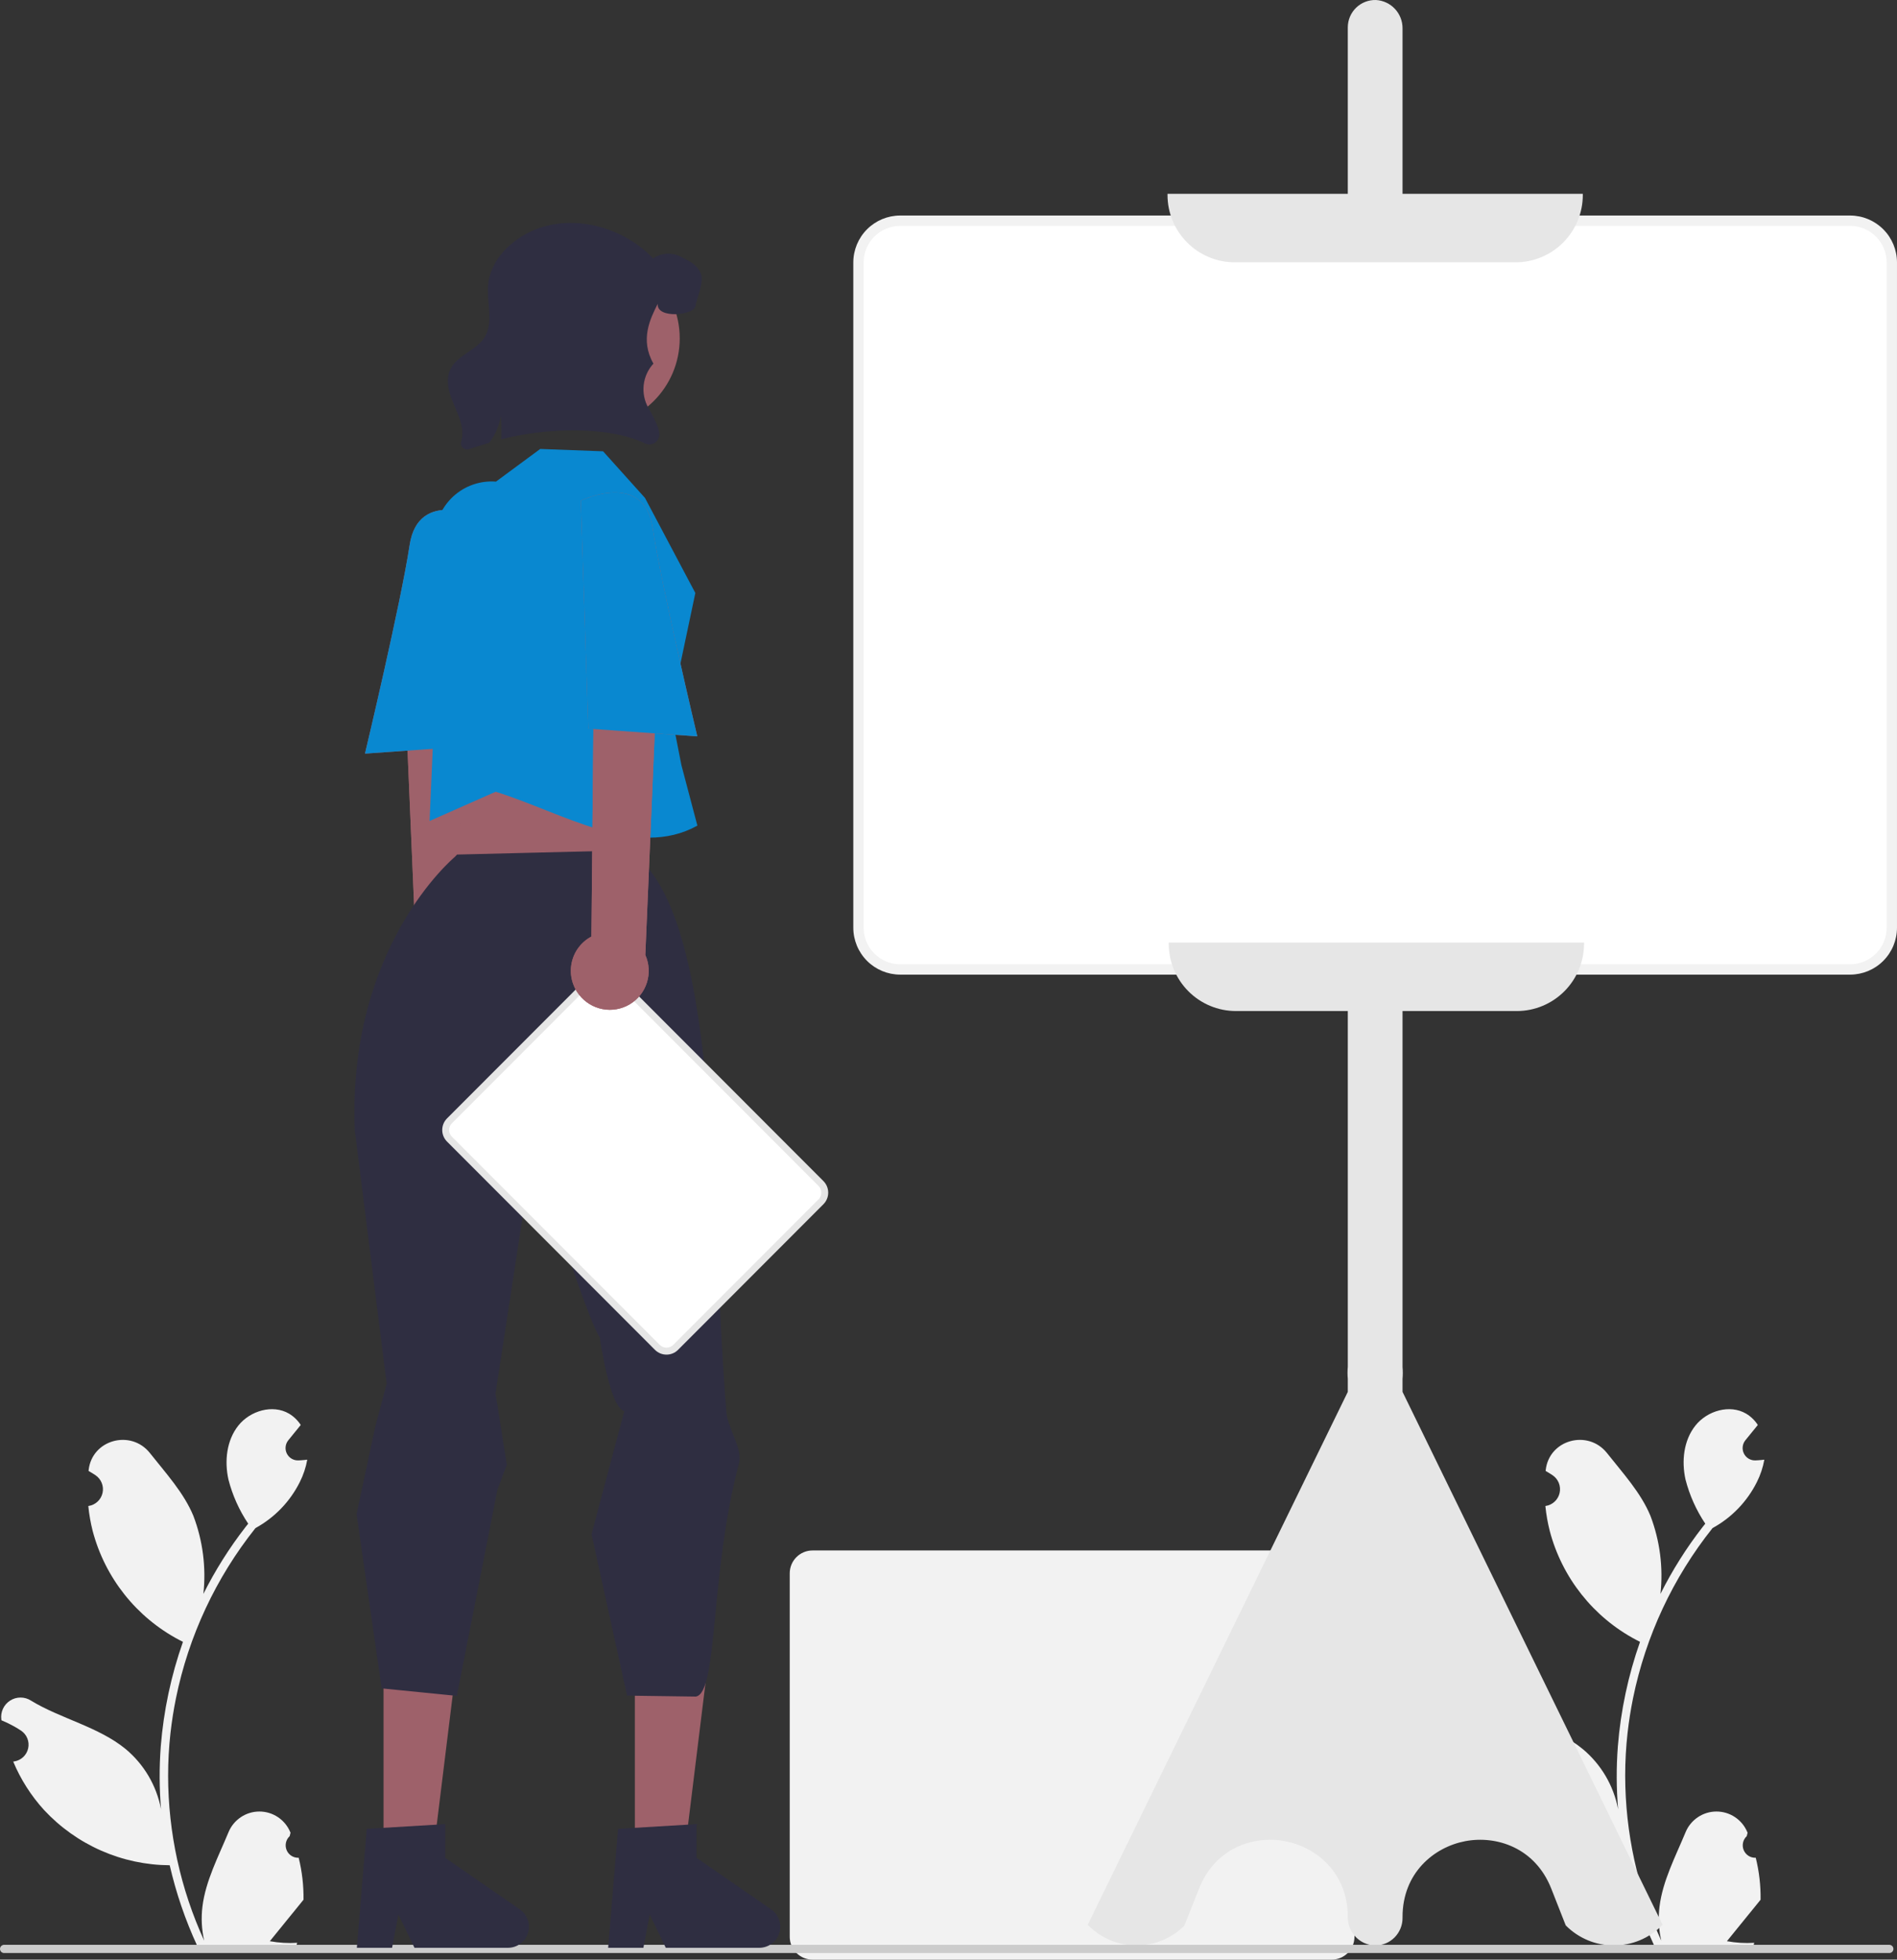 <svg width="276" height="285" viewBox="0 0 276 285" fill="none" xmlns="http://www.w3.org/2000/svg">
    <rect x="0" y="0" width="276" height="285" fill="#333333" stroke="none"/>
    <g clip-path="url(#clip0_2261_5181)">
        <path
            d="M193.754 285H118.214C117.336 284.999 116.494 284.649 115.874 284.028C115.253 283.406 114.903 282.563 114.902 281.684V228.807C114.903 227.928 115.253 227.085 115.874 226.464C116.494 225.842 117.336 225.492 118.214 225.491H193.754C194.632 225.492 195.473 225.842 196.094 226.464C196.715 227.085 197.064 227.928 197.065 228.807V281.684C197.064 282.563 196.715 283.406 196.094 284.028C195.473 284.649 194.632 284.999 193.754 285Z"
            fill="#F2F2F2" />
        <path
            d="M70.307 147.163C70.813 146.514 71.171 145.762 71.356 144.959C71.541 144.157 71.547 143.324 71.376 142.518C71.204 141.713 70.858 140.955 70.362 140.298C69.866 139.641 69.232 139.101 68.505 138.716L68.029 88.13L58.586 92.469L60.663 141.392C60.098 142.658 60.016 144.088 60.432 145.41C60.849 146.732 61.736 147.855 62.925 148.566C64.114 149.278 65.522 149.528 66.882 149.269C68.243 149.01 69.461 148.261 70.307 147.163Z"
            fill="#9E616A" />
        <path
            d="M70.054 75.323C70.054 75.323 60.868 70.862 59.597 79.279C58.327 87.696 53.102 109.603 53.102 109.603L68.958 108.48L70.054 75.323Z"
            fill="#9E616A" />
        <path
            d="M70.307 147.163C70.813 146.514 71.171 145.762 71.356 144.959C71.541 144.157 71.547 143.324 71.376 142.518C71.204 141.713 70.858 140.955 70.362 140.298C69.866 139.641 69.232 139.101 68.505 138.716L68.029 88.13L58.586 92.469L60.663 141.392C60.098 142.658 60.016 144.088 60.432 145.41C60.849 146.732 61.736 147.855 62.925 148.566C64.114 149.278 65.522 149.528 66.882 149.269C68.243 149.01 69.461 148.261 70.307 147.163Z"
            fill="#9E616A" />
        <path
            d="M70.054 75.323C70.054 75.323 60.868 70.862 59.597 79.279C58.327 87.696 53.102 109.603 53.102 109.603L68.958 108.48L70.054 75.323Z"
            fill="#0988D0" />
        <path
            d="M43.456 270.184C43.085 270.201 42.718 270.104 42.404 269.905C42.09 269.706 41.845 269.416 41.702 269.073C41.559 268.73 41.524 268.351 41.603 267.988C41.682 267.624 41.871 267.294 42.144 267.042C42.189 266.86 42.222 266.73 42.268 266.548C42.251 266.508 42.235 266.469 42.218 266.429C41.845 265.546 41.219 264.792 40.419 264.264C39.619 263.735 38.681 263.455 37.722 263.459C36.764 263.462 35.828 263.749 35.032 264.284C34.236 264.818 33.615 265.576 33.248 266.463C31.781 270.001 29.913 273.544 29.453 277.285C29.251 278.938 29.336 280.614 29.706 282.239C26.26 274.713 24.471 266.533 24.459 258.254C24.458 256.177 24.574 254.101 24.804 252.036C24.995 250.344 25.26 248.663 25.598 246.995C27.445 237.942 31.41 229.457 37.169 222.237C39.956 220.714 42.209 218.373 43.627 215.529C44.14 214.506 44.503 213.415 44.704 212.288C44.389 212.329 44.07 212.355 43.755 212.376C43.657 212.381 43.554 212.386 43.456 212.391L43.419 212.393C43.074 212.408 42.731 212.324 42.433 212.149C42.134 211.974 41.893 211.716 41.737 211.407C41.581 211.098 41.518 210.75 41.555 210.406C41.592 210.061 41.728 209.735 41.946 209.466C42.082 209.299 42.218 209.132 42.353 208.965C42.56 208.707 42.771 208.454 42.977 208.196C43.001 208.172 43.023 208.146 43.044 208.119C43.281 207.824 43.518 207.535 43.755 207.241C43.323 206.569 42.74 206.006 42.054 205.595C39.679 204.202 36.401 205.167 34.684 207.319C32.963 209.471 32.638 212.489 33.236 215.178C33.824 217.465 34.797 219.636 36.112 221.597C35.983 221.762 35.849 221.922 35.72 222.087C33.365 225.119 31.312 228.376 29.591 231.809C30.01 227.963 29.51 224.072 28.134 220.456C26.739 217.087 24.124 214.25 21.822 211.337C19.056 207.838 13.384 209.365 12.897 213.8C12.892 213.843 12.888 213.886 12.883 213.929C13.225 214.122 13.56 214.327 13.888 214.544C14.299 214.819 14.618 215.213 14.802 215.672C14.987 216.132 15.028 216.637 14.921 217.121C14.814 217.605 14.564 218.045 14.203 218.383C13.841 218.722 13.386 218.944 12.897 219.019L12.847 219.027C12.969 220.261 13.184 221.484 13.491 222.686C14.381 226.04 15.953 229.173 18.109 231.89C20.265 234.608 22.959 236.85 26.021 238.476C26.222 238.579 26.418 238.682 26.619 238.78C24.89 243.686 23.805 248.796 23.392 253.982C23.159 257.041 23.172 260.115 23.433 263.172L23.418 263.064C22.758 259.664 20.947 256.596 18.29 254.379C14.343 251.133 8.768 249.938 4.51 247.329C4.058 247.038 3.532 246.883 2.994 246.882C2.456 246.881 1.929 247.033 1.476 247.322C1.022 247.61 0.66 248.023 0.432 248.511C0.205 248.999 0.122 249.541 0.192 250.075C0.198 250.113 0.204 250.151 0.21 250.189C0.844 250.448 1.462 250.746 2.06 251.082C2.402 251.275 2.737 251.48 3.064 251.697C3.476 251.972 3.795 252.365 3.979 252.825C4.164 253.285 4.205 253.79 4.098 254.274C3.991 254.757 3.74 255.197 3.379 255.536C3.018 255.875 2.563 256.097 2.074 256.172L2.024 256.18C1.988 256.185 1.957 256.19 1.921 256.195C3.005 258.788 4.527 261.174 6.42 263.249C8.759 265.762 11.585 267.769 14.726 269.149C17.867 270.529 21.256 271.252 24.686 271.273H24.691C25.622 275.324 26.971 279.267 28.716 283.038H43.096C43.147 282.878 43.194 282.713 43.24 282.553C41.909 282.637 40.573 282.557 39.261 282.316C40.328 281.005 41.395 279.684 42.462 278.374C42.486 278.349 42.508 278.323 42.529 278.296C43.07 277.625 43.616 276.96 44.157 276.289L44.158 276.288C44.187 274.232 43.951 272.181 43.456 270.185L43.456 270.184Z"
            fill="#F2F2F2" />
        <path
            d="M255.45 270.184C255.079 270.201 254.712 270.104 254.398 269.905C254.085 269.706 253.84 269.416 253.696 269.073C253.553 268.73 253.519 268.351 253.598 267.988C253.676 267.624 253.865 267.294 254.138 267.042C254.183 266.86 254.216 266.73 254.262 266.548C254.245 266.508 254.229 266.469 254.212 266.429C253.839 265.546 253.213 264.792 252.413 264.264C251.613 263.735 250.675 263.455 249.716 263.459C248.758 263.462 247.822 263.749 247.026 264.284C246.23 264.818 245.609 265.576 245.242 266.463C243.775 270.001 241.907 273.544 241.447 277.285C241.245 278.938 241.33 280.614 241.7 282.239C238.254 274.713 236.465 266.533 236.453 258.254C236.452 256.177 236.568 254.101 236.798 252.036C236.989 250.344 237.254 248.663 237.592 246.995C239.439 237.942 243.404 229.457 249.163 222.237C251.95 220.714 254.204 218.373 255.621 215.529C256.134 214.506 256.497 213.415 256.698 212.288C256.383 212.329 256.064 212.355 255.749 212.376C255.652 212.381 255.548 212.386 255.451 212.391L255.414 212.393C255.068 212.408 254.725 212.324 254.427 212.149C254.128 211.974 253.887 211.716 253.731 211.407C253.575 211.098 253.512 210.75 253.549 210.406C253.586 210.061 253.722 209.735 253.94 209.466C254.076 209.299 254.212 209.132 254.348 208.965C254.554 208.707 254.765 208.454 254.971 208.196C254.995 208.172 255.017 208.146 255.038 208.119C255.275 207.824 255.512 207.535 255.749 207.241C255.317 206.569 254.735 206.006 254.049 205.595C251.673 204.202 248.395 205.167 246.678 207.319C244.957 209.471 244.632 212.489 245.23 215.178C245.818 217.465 246.791 219.636 248.106 221.597C247.977 221.762 247.843 221.922 247.714 222.087C245.359 225.119 243.306 228.376 241.585 231.809C242.004 227.963 241.504 224.072 240.128 220.456C238.733 217.087 236.118 214.25 233.816 211.337C231.05 207.838 225.378 209.365 224.891 213.8C224.886 213.843 224.882 213.886 224.877 213.929C225.219 214.122 225.554 214.327 225.882 214.544C226.293 214.819 226.612 215.213 226.797 215.672C226.981 216.132 227.022 216.637 226.915 217.121C226.808 217.605 226.558 218.045 226.197 218.383C225.835 218.722 225.381 218.944 224.891 219.019L224.841 219.027C224.963 220.261 225.179 221.484 225.486 222.686C226.375 226.04 227.947 229.173 230.103 231.89C232.259 234.608 234.953 236.85 238.015 238.476C238.216 238.579 238.412 238.682 238.613 238.78C236.884 243.686 235.799 248.796 235.386 253.982C235.153 257.041 235.166 260.115 235.428 263.172L235.412 263.064C234.752 259.664 232.941 256.596 230.284 254.379C226.337 251.133 220.762 249.938 216.504 247.329C216.052 247.038 215.526 246.883 214.988 246.882C214.45 246.881 213.924 247.033 213.47 247.322C213.016 247.61 212.654 248.023 212.427 248.511C212.199 248.999 212.116 249.541 212.187 250.075C212.192 250.113 212.198 250.151 212.204 250.189C212.839 250.448 213.457 250.746 214.054 251.082C214.396 251.275 214.731 251.48 215.059 251.697C215.47 251.972 215.789 252.365 215.973 252.825C216.158 253.285 216.199 253.79 216.092 254.274C215.985 254.757 215.735 255.197 215.373 255.536C215.012 255.875 214.557 256.097 214.068 256.172L214.018 256.18C213.982 256.185 213.951 256.19 213.915 256.195C214.999 258.788 216.522 261.174 218.414 263.249C220.753 265.762 223.579 267.769 226.72 269.149C229.861 270.529 233.25 271.252 236.68 271.273H236.685C237.616 275.324 238.965 279.267 240.71 283.038H255.09C255.141 282.878 255.188 282.713 255.234 282.553C253.903 282.637 252.567 282.557 251.255 282.316C252.322 281.005 253.389 279.684 254.456 278.374C254.48 278.349 254.502 278.323 254.523 278.296C255.064 277.625 255.61 276.96 256.151 276.289L256.152 276.288C256.181 274.232 255.945 272.181 255.451 270.185L255.45 270.184Z"
            fill="#F2F2F2" />
        <path
            d="M200.078 282.944C200.036 282.944 199.995 282.943 199.954 282.942C198.901 282.882 197.913 282.418 197.194 281.646C196.475 280.875 196.081 279.855 196.094 278.8C196.094 272.38 191.513 268.635 186.974 267.772C182.434 266.909 176.801 268.71 174.45 274.684L172.312 280.057C170.464 281.903 167.96 282.939 165.349 282.939C162.739 282.939 160.234 281.903 158.386 280.057L158.26 279.93L158.338 279.769L196.094 202.429V200.533C196.041 199.949 196.042 199.361 196.095 198.777L196.094 3.987C196.094 3.453 196.201 2.925 196.408 2.433C196.616 1.942 196.921 1.497 197.303 1.125C197.686 0.753 198.14 0.462 198.637 0.269C199.134 0.076 199.665 -0.015 200.198 0.002C201.251 0.062 202.239 0.526 202.958 1.298C203.677 2.069 204.071 3.089 204.059 4.144V198.8C204.111 199.384 204.111 199.972 204.058 200.556L204.059 202.428L241.892 279.93L241.766 280.057C239.918 281.903 237.414 282.939 234.803 282.939C232.192 282.939 229.688 281.903 227.84 280.057L227.784 279.971L225.703 274.684C223.351 268.711 217.719 266.91 213.179 267.772C208.639 268.635 204.059 272.38 204.059 278.8V278.957C204.059 280.014 203.639 281.028 202.893 281.776C202.146 282.524 201.134 282.944 200.078 282.944Z"
            fill="#E6E6E6" />
        <path
            d="M269.187 140.991H130.963C129.356 140.989 127.816 140.35 126.679 139.212C125.543 138.075 124.904 136.532 124.902 134.924V38.168C124.904 36.559 125.543 35.017 126.679 33.879C127.816 32.742 129.356 32.102 130.963 32.1H269.187C270.794 32.102 272.335 32.742 273.471 33.879C274.607 35.017 275.246 36.559 275.248 38.168V134.924C275.246 136.532 274.607 138.074 273.471 139.212C272.334 140.349 270.794 140.989 269.187 140.991Z"
            fill="white" />
        <path
            d="M269.187 141.744H130.963C129.157 141.742 127.425 141.023 126.148 139.744C124.871 138.465 124.153 136.732 124.15 134.924V38.167C124.152 36.359 124.871 34.626 126.148 33.347C127.425 32.069 129.157 31.349 130.963 31.347H269.187C270.993 31.349 272.725 32.069 274.002 33.347C275.279 34.626 275.997 36.359 275.999 38.167V134.924C275.997 136.732 275.279 138.465 274.002 139.744C272.725 141.022 270.993 141.742 269.187 141.744ZM130.963 32.853C129.555 32.854 128.206 33.415 127.211 34.411C126.215 35.407 125.656 36.758 125.654 38.167V134.924C125.656 136.333 126.215 137.684 127.211 138.68C128.206 139.676 129.555 140.237 130.963 140.238H269.187C270.595 140.237 271.944 139.676 272.939 138.68C273.934 137.684 274.494 136.333 274.496 134.924V38.167C274.494 36.758 273.934 35.407 272.939 34.411C271.944 33.415 270.595 32.854 269.187 32.853H130.963Z"
            fill="#F2F2F2" />
        <path
            d="M220.514 38.149H179.639C177.048 38.147 174.564 37.114 172.731 35.28C170.899 33.445 169.868 30.958 169.865 28.363V28.186H230.288V28.363C230.285 30.958 229.254 33.445 227.422 35.28C225.589 37.114 223.105 38.147 220.514 38.149Z"
            fill="#E6E6E6" />
        <path
            d="M220.691 147.041H179.817C177.226 147.038 174.741 146.006 172.909 144.171C171.077 142.337 170.046 139.849 170.043 137.255V137.077H230.466V137.255C230.463 139.849 229.432 142.337 227.599 144.171C225.767 146.006 223.283 147.038 220.691 147.041Z"
            fill="#E6E6E6" />
        <path
            d="M275.479 283.443C275.479 283.521 275.464 283.599 275.434 283.672C275.404 283.744 275.36 283.81 275.304 283.866C275.249 283.921 275.183 283.965 275.111 283.995C275.038 284.025 274.961 284.04 274.882 284.04H0.596C0.438 284.04 0.287 283.977 0.175 283.865C0.063 283.753 0 283.601 0 283.443C0 283.284 0.063 283.132 0.175 283.021C0.287 282.909 0.438 282.846 0.596 282.846H274.882C274.961 282.845 275.038 282.861 275.111 282.891C275.183 282.921 275.249 282.965 275.304 283.02C275.36 283.075 275.404 283.141 275.434 283.214C275.464 283.287 275.479 283.364 275.479 283.443Z"
            fill="#CCCCCC" />
        <path d="M92.369 269.543H99.594L103.031 241.641L92.367 241.642L92.369 269.543Z"
            fill="#9E616A" />
        <path
            d="M89.922 265.975L101.344 265.292V270.191L112.202 277.7C112.739 278.07 113.143 278.603 113.355 279.22C113.568 279.837 113.578 280.506 113.384 281.129C113.19 281.752 112.802 282.296 112.277 282.683C111.752 283.07 111.117 283.278 110.465 283.278H96.868L94.524 278.432L93.609 283.278H88.482L89.922 265.975Z"
            fill="#2F2E41" />
        <path
            d="M67.798 114.35L67.09 117.727L66.488 130.184L90.667 126.906L92.524 112.482L89.957 108.26L67.798 114.35Z"
            fill="#9E616A" />
        <path d="M55.804 269.543H63.029L66.466 241.641L55.803 241.642L55.804 269.543Z"
            fill="#9E616A" />
        <path
            d="M51.885 220.249L51.885 220.174L54.589 207.534L56.257 201.241L51.621 164.396C50.53 137.627 66.041 124.759 66.163 124.633L66.5 124.283L91.376 123.673C104.76 131.702 103.245 175.616 105.696 205.482C105.871 207.611 108.067 210.755 107.527 212.78C103.244 228.851 104.499 246.229 101.236 246.743L91.232 246.604L86.065 223.126L90.835 205.22C88.719 204.83 87.257 194.476 87.257 194.476C86.336 193.38 83.154 184.061 83.154 184.061L78.911 158.265L72.095 202.634L73.736 213.043L72.378 216.622L66.56 246.169L66.498 246.645L55.53 245.549L51.885 220.249Z"
            fill="#2F2E41" />
        <path
            d="M53.358 265.975L64.779 265.292V270.191L75.638 277.7C76.174 278.07 76.578 278.603 76.791 279.22C77.003 279.837 77.013 280.506 76.819 281.129C76.625 281.752 76.237 282.296 75.712 282.683C75.187 283.07 74.553 283.278 73.901 283.278H60.303L57.96 278.432L57.045 283.278H51.918L53.358 265.975Z"
            fill="#2F2E41" />
        <path
            d="M87.744 65.635L93.842 72.419L101.167 86.242L97.569 103.286L99.142 111.284L101.465 120.076C92.514 125.033 81.882 118.187 72.114 115.147L62.504 119.398L63.012 107.695L63.273 78.211C63.283 77.079 63.525 75.96 63.985 74.926C64.445 73.891 65.112 72.962 65.945 72.196C66.778 71.43 67.76 70.844 68.829 70.474C69.898 70.104 71.032 69.958 72.159 70.045L78.596 65.296L87.744 65.635Z"
            fill="#0988D0" />
        <path
            d="M86.036 62.084C93.138 62.084 98.895 56.32 98.895 49.21C98.895 42.1 93.138 36.336 86.036 36.336C78.935 36.336 73.178 42.1 73.178 49.21C73.178 56.32 78.935 62.084 86.036 62.084Z"
            fill="#9E616A" />
        <path
            d="M101.168 44.564C100.941 45.825 95.528 46.434 95.691 44.19C94.638 46.303 93.064 49.369 95.069 52.881C94.283 53.738 93.789 54.821 93.655 55.975C93.522 57.13 93.757 58.298 94.326 59.311C94.896 60.239 95.374 61.221 95.753 62.243C95.829 62.491 95.884 62.746 95.916 63.003C95.948 63.262 95.91 63.525 95.806 63.764C95.702 64.003 95.535 64.21 95.324 64.363C95.113 64.515 94.864 64.608 94.605 64.632C94.345 64.655 94.084 64.608 93.849 64.496C88.396 61.822 78.887 62.275 72.921 63.906C72.961 62.744 72.945 61.585 72.874 60.428C72.656 61.875 72.073 63.242 71.18 64.4C70.159 64.702 69.157 65.016 68.188 65.327C68.04 65.375 67.882 65.382 67.73 65.347C67.579 65.312 67.439 65.237 67.327 65.129C67.215 65.021 67.134 64.885 67.093 64.735C67.052 64.585 67.053 64.426 67.095 64.276C67.284 63.59 67.319 62.869 67.198 62.167C66.952 60.711 66.22 59.394 65.704 58.013C65.187 56.632 64.893 55.045 65.525 53.712C66.507 51.642 69.273 51.01 70.493 49.072C71.864 46.895 70.799 44.058 71.014 41.491C71.316 37.862 74.284 34.914 77.631 33.489C83.426 31.022 90.675 33.02 95.019 37.58C95.629 37.168 96.34 36.934 97.075 36.902C97.809 36.87 98.538 37.043 99.18 37.401C100.464 38.09 101.386 38.448 101.962 39.789C102.467 40.967 101.398 43.298 101.168 44.564Z"
            fill="#2F2E41" />
        <path
            d="M95.643 195.959L65.39 165.67C65.039 165.317 64.842 164.839 64.842 164.342C64.842 163.844 65.039 163.366 65.39 163.013L86.542 141.837C86.894 141.485 87.371 141.287 87.868 141.287C88.365 141.287 88.843 141.485 89.195 141.837L119.448 172.126C119.799 172.478 119.996 172.956 119.996 173.454C119.996 173.952 119.799 174.43 119.447 174.782L98.296 195.959C97.944 196.31 97.467 196.508 96.97 196.508C96.472 196.508 95.995 196.31 95.643 195.959Z"
            fill="white" />
        <path
            d="M96.971 197.009C96.659 197.01 96.35 196.949 96.061 196.83C95.773 196.711 95.511 196.535 95.29 196.314L65.037 166.024C64.592 165.578 64.342 164.973 64.342 164.342C64.342 163.711 64.592 163.105 65.037 162.659L86.189 141.482C86.635 141.036 87.239 140.786 87.87 140.786C88.5 140.786 89.104 141.036 89.55 141.482L119.803 171.771C120.248 172.218 120.499 172.823 120.499 173.454C120.499 174.085 120.248 174.69 119.803 175.137L98.652 196.314C98.431 196.535 98.169 196.711 97.881 196.83C97.592 196.949 97.283 197.01 96.971 197.009ZM87.869 141.789C87.689 141.789 87.51 141.824 87.343 141.893C87.176 141.962 87.025 142.063 86.898 142.192L65.746 163.368C65.489 163.627 65.344 163.977 65.344 164.342C65.344 164.706 65.489 165.056 65.746 165.315L95.999 195.604C96.261 195.854 96.609 195.993 96.971 195.993C97.333 195.993 97.681 195.854 97.943 195.604L119.094 174.427C119.352 174.169 119.496 173.819 119.496 173.454C119.496 173.089 119.352 172.739 119.094 172.481L88.841 142.192C88.714 142.063 88.562 141.962 88.396 141.893C88.229 141.824 88.05 141.789 87.869 141.789Z"
            fill="#E6E6E6" />
        <path
            d="M84.246 144.654C83.739 144.005 83.381 143.253 83.196 142.45C83.012 141.648 83.005 140.815 83.177 140.009C83.349 139.204 83.695 138.446 84.191 137.789C84.687 137.132 85.32 136.592 86.047 136.207L86.523 85.622L95.967 89.96L93.889 138.884C94.455 140.149 94.537 141.579 94.12 142.901C93.703 144.223 92.816 145.346 91.628 146.058C90.439 146.769 89.031 147.019 87.67 146.76C86.31 146.502 85.091 145.752 84.246 144.654Z"
            fill="#9E616A" />
        <path
            d="M84.5 72.814C84.5 72.814 93.686 68.353 94.957 76.77C96.227 85.187 101.452 107.094 101.452 107.094L85.596 105.971L84.5 72.814Z"
            fill="#9E616A" />
        <path
            d="M84.246 144.654C83.739 144.005 83.381 143.253 83.196 142.45C83.012 141.648 83.005 140.815 83.177 140.009C83.349 139.204 83.695 138.446 84.191 137.789C84.687 137.132 85.32 136.592 86.047 136.207L86.523 85.622L95.967 89.96L93.889 138.884C94.455 140.149 94.537 141.579 94.12 142.901C93.703 144.223 92.816 145.346 91.628 146.058C90.439 146.769 89.031 147.019 87.67 146.76C86.31 146.502 85.091 145.752 84.246 144.654Z"
            fill="#9E616A" />
        <path
            d="M84.5 72.814C84.5 72.814 93.686 68.353 94.957 76.77C96.227 85.187 101.452 107.094 101.452 107.094L85.596 105.971L84.5 72.814Z"
            fill="#0988D0" />
    </g>
    <defs>
        <clipPath id="clip0_2261_5181">
            <rect width="276" height="285" fill="white" />
        </clipPath>
    </defs>
</svg>